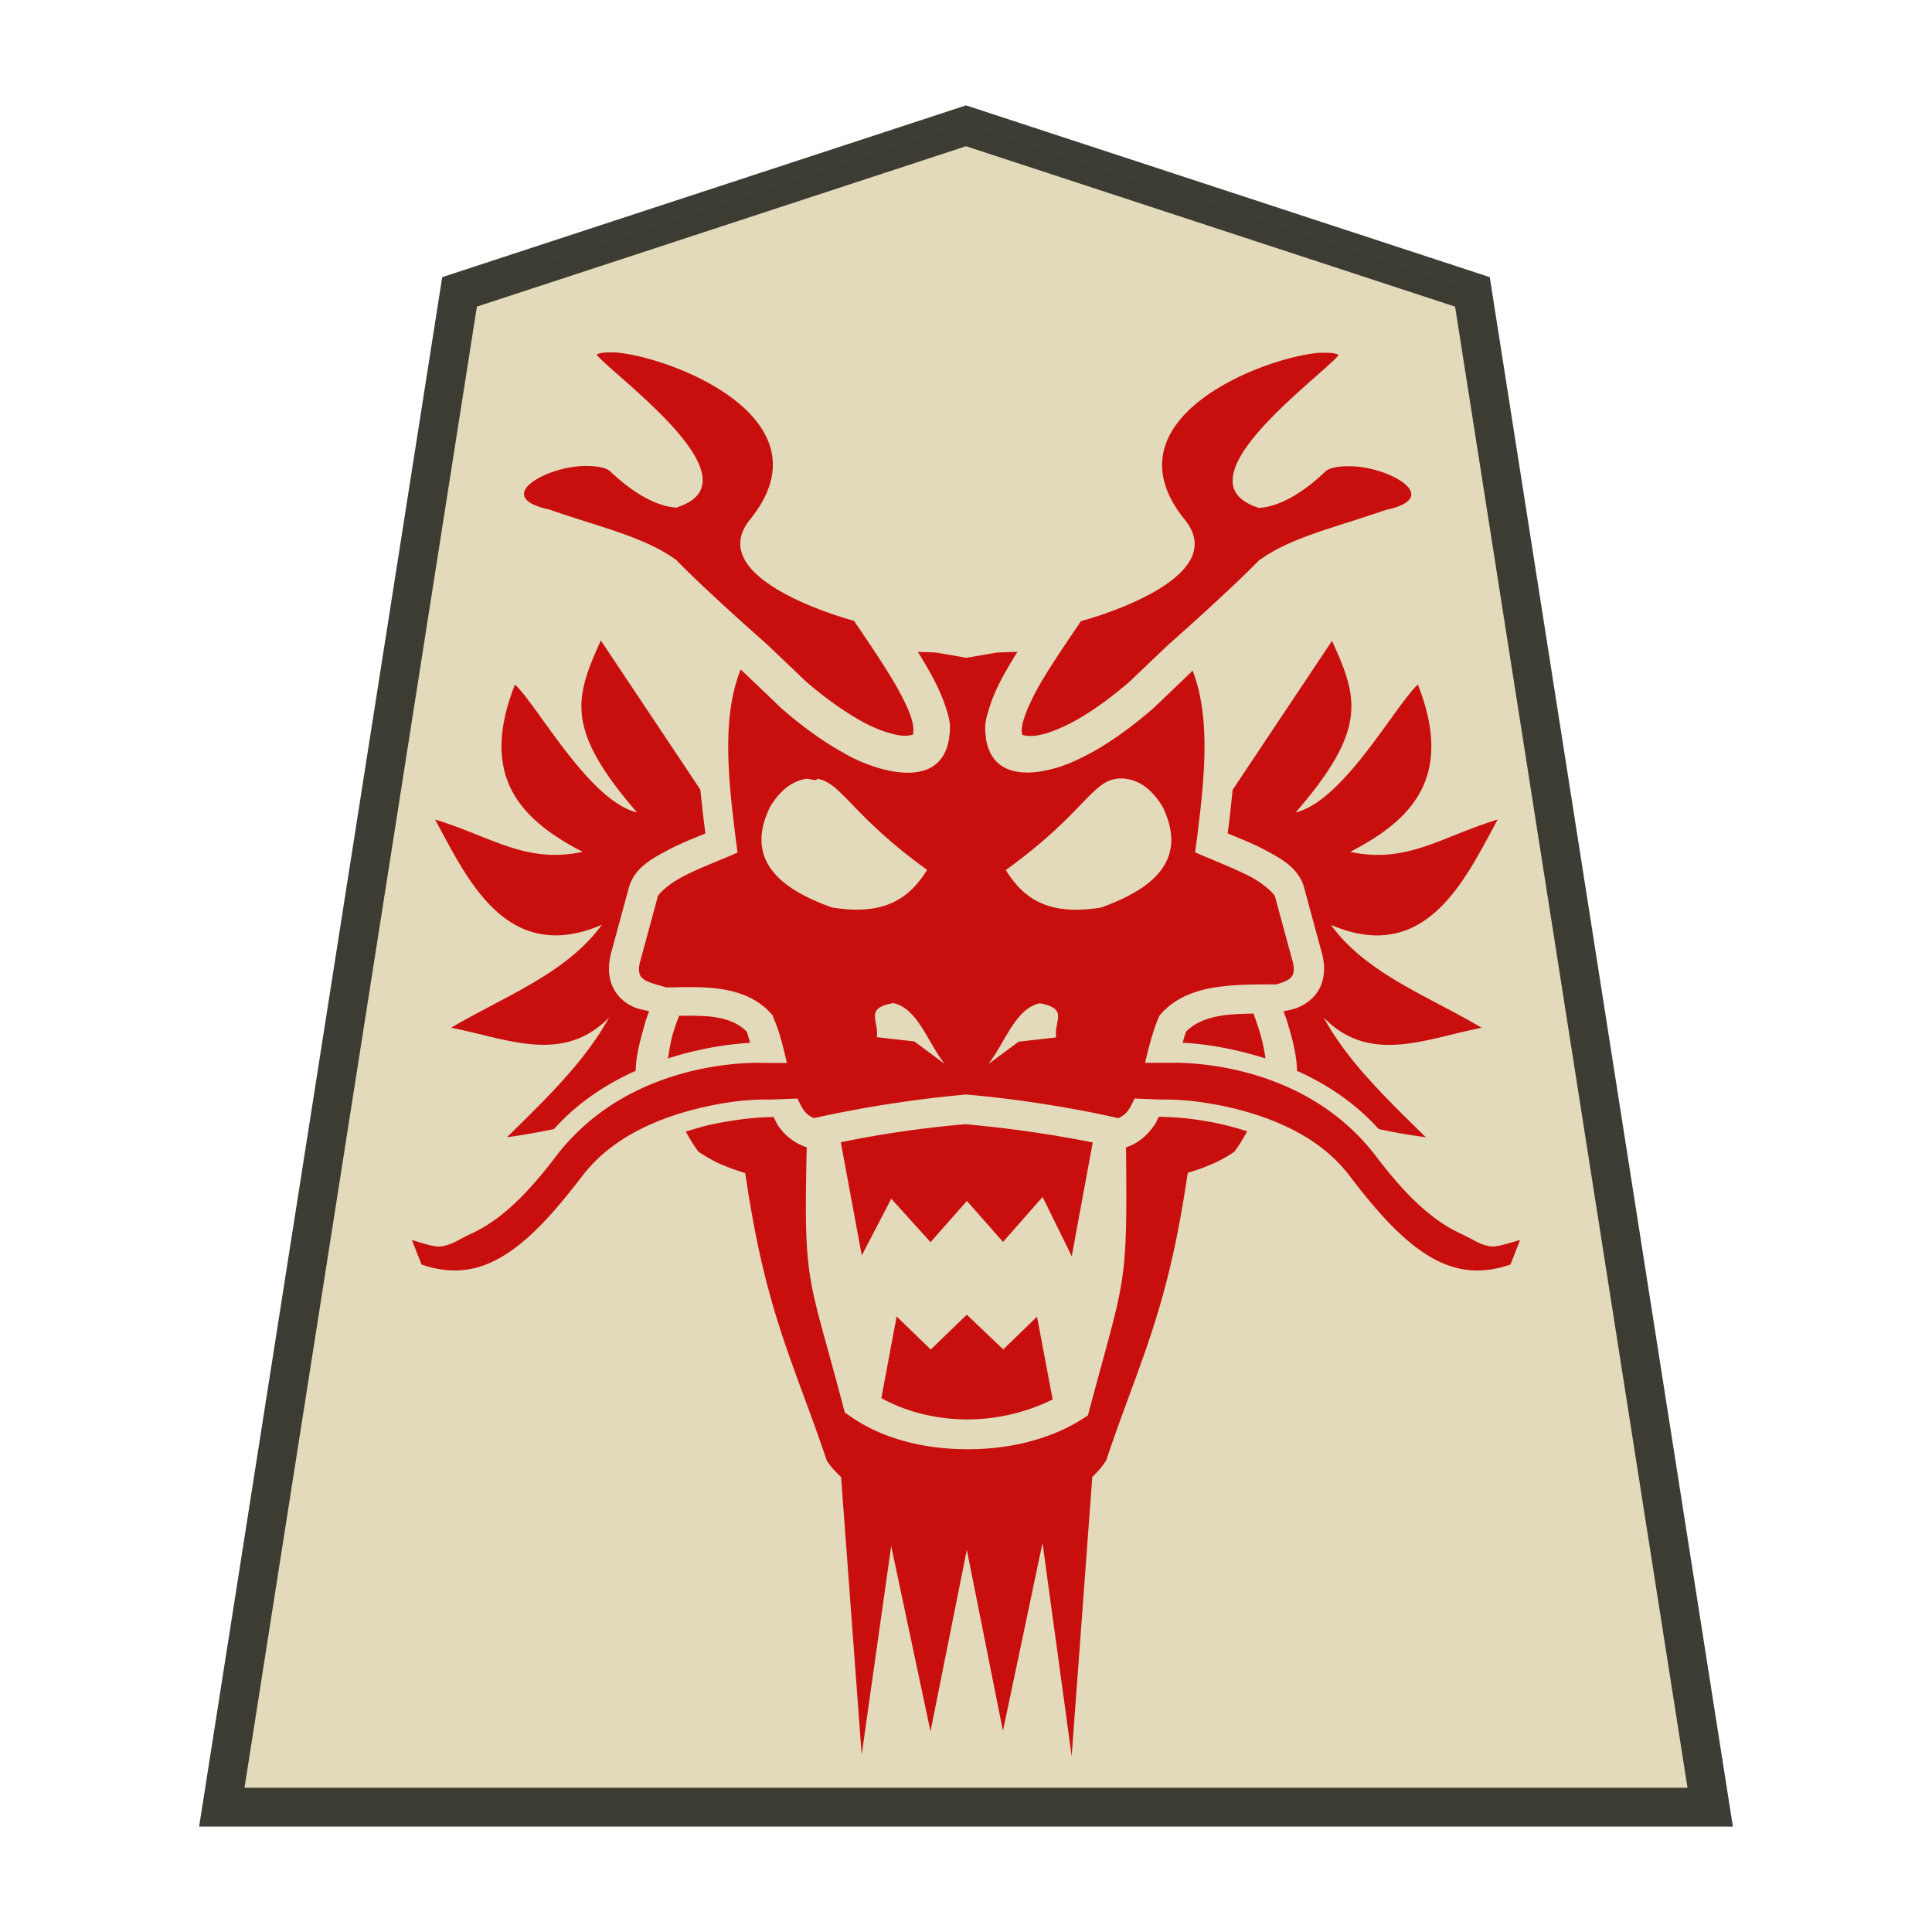 <svg xmlns="http://www.w3.org/2000/svg" width="52.157" height="52.157"><path fill="#fee572" fill-opacity=".992" stroke="#000" stroke-width="1.048" d="M26.079 3.396 12.406 7.88 5.988 48.787h40.181L39.75 7.88z" opacity=".98" style="fill:#e2d9ba;fill-opacity:1;stroke:#393830;stroke-opacity:.992"/><path d="M16.565 9.518a1.619 1.619 0 0 0-.269.003.547.547 0 0 0-.192.052c.49.595 4.35 3.343 2.239 4.1-.03.01-.04.02-.07.03-.845-.037-1.706-.893-1.8-.978-.124-.116-.422-.154-.758-.144-1.016.043-2.431.844-.883 1.175 1.41.49 2.556.739 3.397 1.344l.003-.008c.595.624 1.851 1.753 2.475 2.304l1.044.995c.316.279.873.72 1.46 1.052.297.172.605.297.864.364.26.07.432.07.576.021a.998.998 0 0 0-.036-.399c-.096-.326-.327-.767-.586-1.19a30.38 30.38 0 0 0-.74-1.133c-.095-.153-.182-.259-.23-.345 0 0-4.147-1.089-2.808-2.74 2.22-2.738-2.191-4.418-3.685-4.51zm19.107 0v.002c-1.494.09-5.907 1.772-3.687 4.51 1.34 1.652-2.808 2.74-2.808 2.74-.05.086-.134.202-.23.346-.202.298-.48.71-.74 1.133-.259.422-.48.864-.575 1.19-.05.164-.06.298-.04.365.005.027.004.03.003.034.144.046.327.043.576-.02.26-.07.567-.202.864-.366.586-.326 1.144-.777 1.46-1.05l1.044-.996c.624-.548 1.875-1.682 2.475-2.304l.004.007c.844-.605 1.987-.854 3.396-1.344 1.547-.326.135-1.132-.883-1.175-.336-.014-.634.024-.758.144-.09.085-.95.941-1.8.978-.02-.009-.04-.02-.07-.029-2.11-.758 1.75-3.503 2.239-4.1a.54.54 0 0 0-.192-.052 1.595 1.595 0 0 0-.269-.004zM16.22 17.29c-.69 1.539-.988 2.374.976 4.642-1.295-.308-2.703-2.916-3.294-3.45-1.016 2.57.26 3.696 1.826 4.515-1.532.327-2.446-.403-3.983-.873.854 1.564 1.913 3.955 4.503 2.842-.962 1.322-2.638 1.93-4.07 2.78 1.473.279 3.008 1.01 4.265-.278-.653 1.191-1.714 2.209-2.757 3.233.432-.057.854-.134 1.27-.22.662-.74 1.44-1.227 2.205-1.573.008-.413.125-.835.23-1.205.06-.22.08-.26.135-.403-.192-.046-.346-.06-.566-.192a1.079 1.079 0 0 1-.452-.547c-.09-.25-.09-.548-.002-.864l.47-1.731c.145-.519.586-.768 1.035-1.005.355-.192.71-.327 1.032-.461-.05-.394-.096-.787-.135-1.181zm19.747 0-2.691 4.033c-.04.393-.08.787-.134 1.177.326.134.681.269 1.032.46.45.24.892.49 1.033 1.006l.47 1.73c.091.317.091.605 0 .865-.09.25-.268.432-.46.547-.22.134-.374.153-.566.192.05.144.07.173.134.403.115.374.22.797.23 1.206.768.345 1.538.835 2.206 1.572.412.09.835.163 1.272.221-1.043-1.024-2.108-2.04-2.76-3.233 1.257 1.291 2.794.557 4.268.278-1.434-.854-3.112-1.458-4.073-2.78 2.59 1.113 3.647-1.278 4.504-2.843-1.537.47-2.45 1.2-3.981.874 1.57-.816 2.841-1.947 1.826-4.517-.596.538-2.001 3.14-3.296 3.45 1.964-2.268 1.67-3.102.974-4.641zm-8.5.307c-.24.007-.49.016-.518.02-.006 0-.01-.003-.02-.003l-.836.144-.835-.144c-.006 0-.01.003-.02.002-.02-.003-.24-.012-.46-.017.03.057.06.09.095.154.279.46.528.912.682 1.415.08.259.125.422.06.787.003-.016.01-.026.01-.043-.006.074-.01.085-.01.09.004-.02-.001-.029.002-.044-.163.963-1.018 1.008-1.784.806h-.003a4.29 4.29 0 0 1-1.092-.46c-.691-.384-1.275-.864-1.617-1.16l-.02-.017-1.034-.988c-.02-.016-.05-.046-.07-.063-.003.007-.03.063-.03.069v.002c-.48 1.276-.307 2.903-.096 4.562l.04.307-.288.125c-.364.154-.844.336-1.23.547-.383.202-.623.46-.633.509l-.47 1.73c-.06.202-.04.308-.02.375.02.06.06.096.134.154.125.077.355.134.585.201.384-.004.816-.024 1.263.017.547.056 1.141.212 1.567.692l.04.046.02.06c.173.393.269.816.365 1.222h-.653c-.307-.009-3.607-.072-5.585 2.527-.748.982-1.462 1.708-2.282 2.082-.356.163-.519.307-.816.345-.183.025-.51-.09-.788-.172l.26.662c.892.307 1.62.154 2.311-.298.72-.47 1.384-1.251 2.03-2.094.845-1.108 2.2-1.62 3.332-1.87.963-.212 1.533-.192 1.757-.192l.72-.027c.05.105.096.201.144.278.09.144.192.202.297.25a32.57 32.57 0 0 1 4.078-.634l.03-.004.03.004c1.064.09 2.598.298 4.077.634a.573.573 0 0 0 .297-.25c.05-.074.096-.173.144-.278l.72.027c.221 0 .797-.014 1.757.192 1.133.25 2.49.758 3.332 1.87.643.845 1.312 1.627 2.03 2.094.69.452 1.417.605 2.311.298l.26-.662c-.279.074-.605.192-.788.172-.297-.037-.46-.182-.816-.345-.816-.375-1.535-1.102-2.282-2.084-1.977-2.6-5.279-2.536-5.585-2.527h-.653c.096-.403.202-.835.365-1.222l.03-.06.04-.046c.432-.48 1.037-.663 1.617-.73.538-.07 1.064-.055 1.491-.06.125-.037.24-.072.317-.125a.283.283 0 0 0 .134-.154c.02-.06.04-.172-.02-.374l-.47-1.73c-.01-.04-.25-.299-.634-.51-.384-.201-.864-.393-1.23-.547l-.288-.125.04-.307c.212-1.659.384-3.288-.096-4.564 0 0-.01-.03-.01-.034-.009.008-.03.023-.03.03l-1.034.988-.02.017c-.336.288-.93.778-1.616 1.16-.356.192-.71.365-1.092.46h-.002c-.768.202-1.626.154-1.785-.806.003.02 0 .027.003.046 0-.001-.007-.012-.01-.089.002.015.007.026.01.04-.06-.366-.009-.538.07-.788.144-.5.403-.96.682-1.415.03-.057.06-.09.096-.154zm-5.412 3.427c.663.096.932.988 2.973 2.459-.528.864-1.265 1.227-2.57 1.015-1.225-.442-2.419-1.183-1.666-2.721.288-.47.605-.682.95-.749.116-.019.308.085.317-.007zm8.075 0a.951.951 0 0 1 .307.008c.346.06.663.278.95.749.75 1.538-.441 2.28-1.665 2.72-1.307.212-2.046-.153-2.568-1.014 2.044-1.471 2.31-2.365 2.972-2.459zm-6 6.06c.643.145.922 1.065 1.37 1.636l-.815-.605L23.67 28c.07-.442-.355-.788.461-.922zm3.923 0c.816.135.393.48.46.922l-1.014.116-.816.604c.441-.566.73-1.494 1.369-1.634zm5.778.28c-.25.003-.5.011-.74.038-.47.06-.835.202-1.074.452-.03.085-.06.192-.09.297.509.023 1.29.125 2.236.423a4.877 4.877 0 0 0-.134-.644c-.096-.316-.154-.47-.192-.576zm-15.503.068c-.04.125-.09.221-.172.51-.06.22-.09.431-.125.633a9.148 9.148 0 0 1 2.221-.423c-.03-.096-.06-.21-.09-.297-.24-.25-.566-.365-.998-.413a7.57 7.57 0 0 0-.836-.017zm2.573 2.723c-.25.003-.864.021-1.735.211-.21.046-.432.115-.652.183.105.192.22.384.345.547-.006-.009.288.192.538.307.259.115.49.192.49.192l.23.074.04.25c.537 3.554 1.267 4.858 2.165 7.515.105.163.24.307.384.441l.556 7.496.797-5.632 1.061 5.001.981-4.899.975 4.888 1.068-5.075.787 5.752.557-7.536a2.34 2.34 0 0 0 .374-.441c.893-2.657 1.625-3.962 2.165-7.517l.04-.25.23-.074s.231-.074.49-.192c.26-.115.548-.307.538-.307.134-.173.24-.365.346-.547a8.578 8.578 0 0 0-.653-.183 8.23 8.23 0 0 0-1.737-.21c-.04.071-.06.153-.115.22-.173.26-.432.5-.768.605.04 3.847-.02 3.451-.988 7.085l-.04.153-.134.086c-.864.556-2.001.835-3.139.825-1.137 0-2.284-.278-3.163-.902l-.125-.086-.04-.144c-.96-3.65-1.076-3.247-.99-7.02l-.01-.001a1.491 1.491 0 0 1-.778-.605c-.04-.069-.07-.144-.115-.22zm5.19.192c-.902.074-2.145.23-3.393.49l.567 3.055.796-1.53 1.061 1.172.981-1.113.975 1.107 1.068-1.214.787 1.6.567-3.072a32.428 32.428 0 0 0-3.412-.49zm.01 5.145-.974.94-.921-.892-.413 2.203c.653.365 1.47.576 2.317.576a5.24 5.24 0 0 0 2.308-.538l-.422-2.236-.912.884z" style="fill:#c80e0e;fill-opacity:.992;stroke:none;stroke-width:.975px;stroke-linecap:butt;stroke-linejoin:miter;stroke-opacity:1"/></svg>